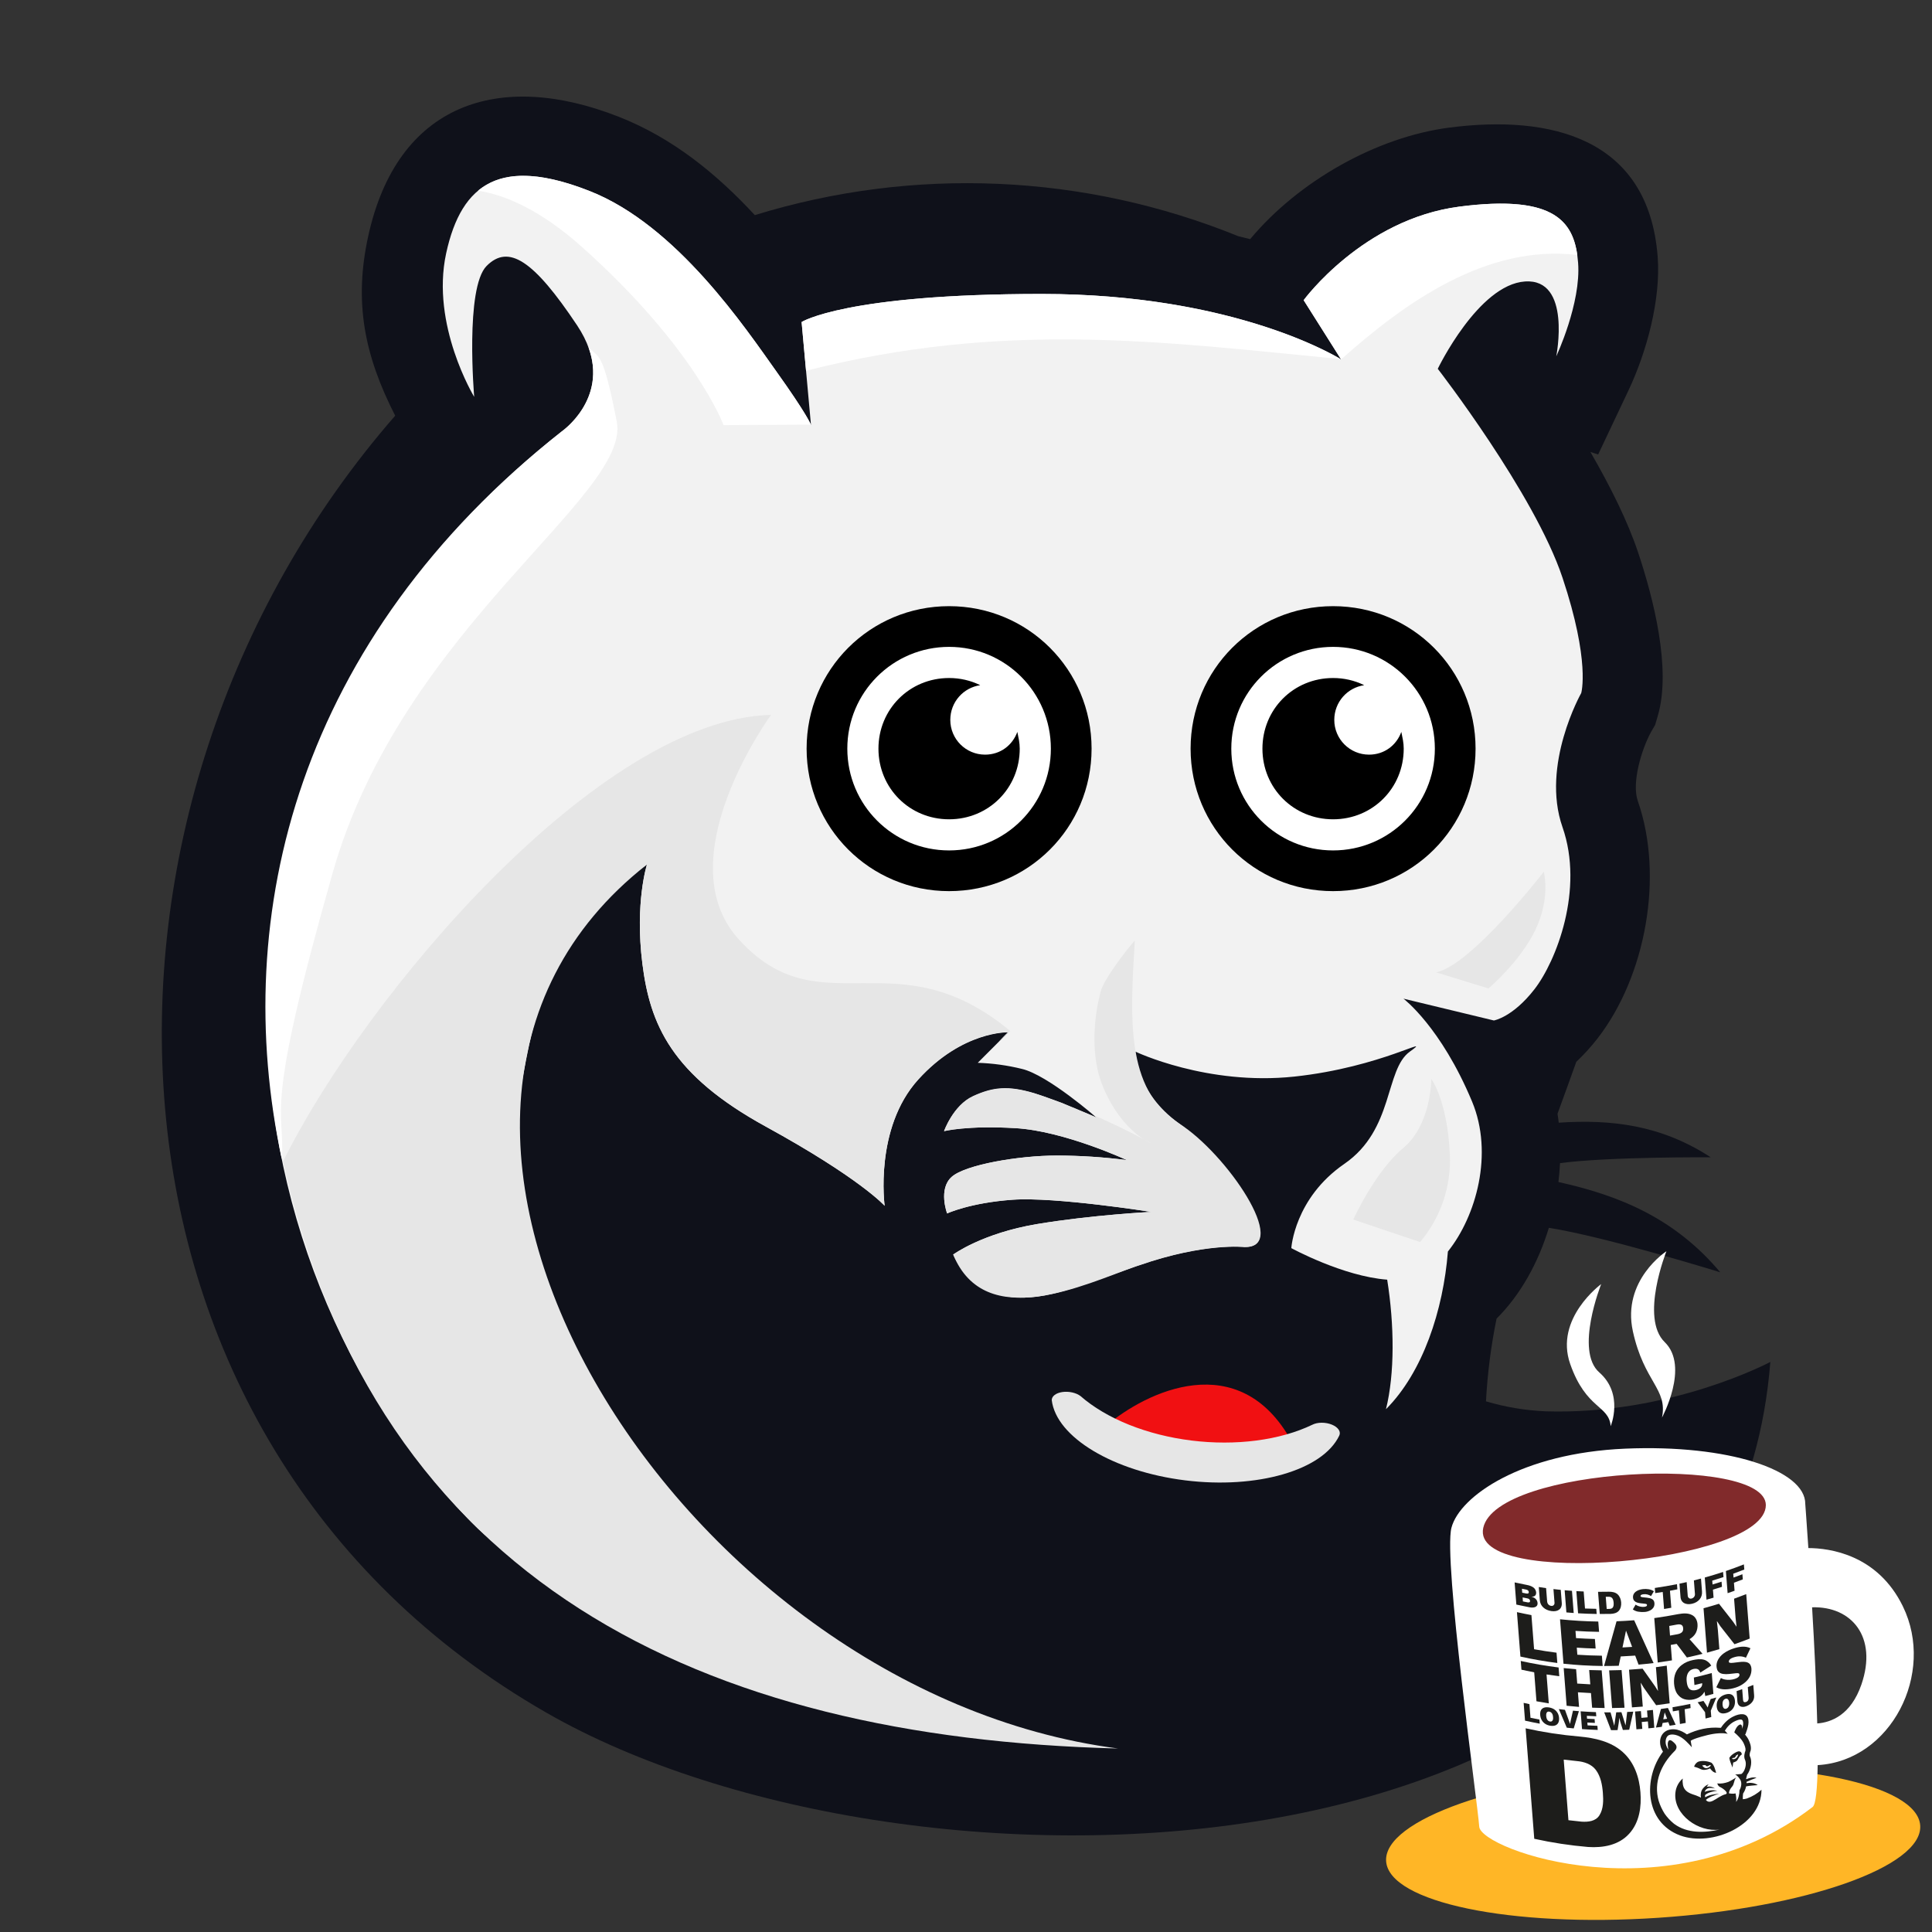 <svg width="800" height="800" viewBox="0 0 800 800" fill="none" xmlns="http://www.w3.org/2000/svg">
<rect x="0" y="0" width="800" height="800" fill="#333333" stroke="none"/>
<g clip-path="url(#clip0)">
<path fill-rule="evenodd" clip-rule="evenodd" d="M163.669 172.185C150.677 146.804 146.575 124.838 152.446 97.917C164.378 42.968 206.408 28.774 256.197 48.345C278.403 57.054 296.615 71.862 312.553 89.076C378.306 68.814 449.042 71.903 512.778 97.821L517.662 99.024C537.666 75.038 570.001 56.717 600.17 52.832C641.995 47.431 682.617 57.006 686.407 106.313C687.766 124.032 681.848 145.757 674.281 161.732L661.759 188.196L658.547 187.137C666.895 201.572 674.065 216.007 678.347 228.878C684.494 247.307 692.193 276.838 686.467 296.374L685.36 300.163L683.616 303.182C679.827 310.111 675.52 324.053 678.191 331.703C689.017 362.654 681.583 404.167 661.458 430.053C658.79 433.477 655.866 436.694 652.713 439.677C650.488 445.98 647.805 453.234 644.93 461.185C645.135 462.388 645.291 463.591 645.435 464.878C667.172 463.434 687.802 465.804 708.384 479.216C708.384 479.216 666.51 478.916 645.977 481.622C645.848 484.229 645.628 486.839 645.315 489.453C670.696 495.059 693.516 504.466 712.317 526.828C712.317 526.828 664.453 511.984 641.345 508.423C636.967 522.858 629.653 536.09 619.693 546.026C617.385 557.317 615.921 568.765 615.314 580.273C623.336 582.646 631.617 584.032 639.974 584.399C691.699 586.011 733.056 563.95 733.056 563.95C715.553 787.054 376.548 795.51 226.184 709.153C29.797 596.404 22.555 333.953 163.633 172.137" fill="#0F111A"/>
<path fill-rule="evenodd" clip-rule="evenodd" d="M515.196 516.326C515.196 516.326 498.8 514.438 471.675 523.893C444.549 533.348 430.655 539.663 415.523 536.511C400.39 533.36 394.7 519.478 394.7 519.478C394.7 519.478 406.729 510.637 429.404 506.859C452.079 503.082 476.715 501.819 476.715 501.819C476.715 501.819 437.019 495.516 419.312 496.779C401.605 498.042 392.174 502.457 392.174 502.457C392.174 502.457 388.397 492.364 394.075 487.312C399.753 482.26 421.826 478.483 437.596 478.483C447.302 478.499 456.997 479.13 466.622 480.371C466.622 480.371 440.748 468.342 420.563 467.139C400.378 465.936 390.911 468.414 390.911 468.414C390.911 468.414 394.7 457.696 402.94 453.979C411.18 450.262 417.459 449.553 428.201 452.704C438.943 455.856 454.064 462.797 454.064 462.797C454.064 462.797 433.879 445.126 423.149 442.612C417.16 441.133 411.031 440.286 404.865 440.086L417.471 427.467C417.471 427.467 398.562 426.842 380.253 447.027C361.945 467.211 366.312 499.281 366.312 499.281C366.312 499.281 356.207 487.938 317.1 466.49C277.994 445.042 269.152 424.231 265.989 398.982C262.825 373.733 267.889 357.975 267.889 357.975C267.889 357.975 229.829 380.83 219.111 432.555C191.228 566.981 230.034 612.992 281.566 679.574C300.813 704.51 220.783 656.357 195.137 630.254C89.618 522.714 62.516 312.685 232.62 178.681C232.62 178.681 257.039 161.84 238.959 134.714C220.879 107.589 210.546 101.045 201.513 110.103C192.479 119.161 196.352 164.33 196.352 164.33C196.352 164.33 178.308 134.642 184.732 104.942C191.155 75.242 207.972 64.909 244.132 79.104C280.291 93.298 308.692 135.917 321.599 153.997C334.507 172.077 335.806 175.962 335.806 175.962L331.932 133.343C331.932 133.343 349.976 121.723 431.353 121.723C512.73 121.723 555.313 148.836 555.313 148.836L539.82 124.297C539.82 124.297 564.359 90.712 604.392 85.551C644.425 80.391 652.172 92.023 653.459 108.804C654.746 125.584 644.413 147.537 644.413 147.537C644.413 147.537 650.861 115.263 631.494 116.55C612.127 117.837 595.346 152.71 595.346 152.71C595.346 152.71 635.379 204.363 646.999 239.211C658.619 274.06 654.746 286.991 654.746 286.991C654.746 286.991 637.965 316.691 646.999 342.505C656.033 368.32 644.401 398.032 635.367 409.652C626.333 421.272 618.586 422.559 618.586 422.559L581.14 413.525C581.14 413.525 596.633 425.158 609.553 456.133C618.526 477.665 611.285 503.563 599.544 518.227C597.632 542.454 589.199 568.22 573.898 583.521C577.579 568.809 577.375 548.468 574.403 529.883C556.083 528.512 534.707 516.82 534.707 516.82C534.707 516.82 535.994 496.165 556.66 481.935C577.327 467.705 573.357 442.937 583.786 435.454C594.215 427.972 572.154 441.914 535.994 445.788C499.835 449.661 470.147 435.454 470.147 435.454C470.147 435.454 470.147 452.235 488.191 465.154C506.234 478.074 534.719 516.82 515.196 516.326Z" fill="#F2F2F2"/>
<path fill-rule="evenodd" clip-rule="evenodd" d="M116.67 479.866C94.898 378.497 123.563 264.545 232.631 178.597C232.631 178.597 251.661 165.449 243.662 143.712C247.776 148.524 249.424 143.929 255.39 174.603C261.357 205.277 166.627 259.865 137.757 361.391C108.888 462.917 118.03 457.817 116.719 479.866" fill="white"/>
<path fill-rule="evenodd" clip-rule="evenodd" d="M555.241 148.704V148.62L555.373 148.704H555.241ZM333.773 153.516L331.932 133.343C331.932 133.343 349.976 121.723 431.353 121.723C509.338 121.723 551.716 146.623 555.096 148.692C480.311 141.378 415.474 132.79 333.833 153.504L333.773 153.516Z" fill="white"/>
<path fill-rule="evenodd" clip-rule="evenodd" d="M555.325 148.824L539.819 124.297C539.819 124.297 564.359 90.711 604.392 85.551C641.802 80.739 651.017 90.567 653.11 105.579C615.627 101.129 581.921 125.115 555.325 148.824Z" fill="white"/>
<path fill-rule="evenodd" clip-rule="evenodd" d="M197.976 78.947C207.683 70.888 222.407 70.527 244.131 79.091C280.291 93.298 308.692 135.905 321.599 153.985C333.303 170.38 335.456 175.096 335.769 175.83L299.598 176.022C299.598 176.022 288.122 144.482 241.208 102.464C224.079 87.115 209.548 80.812 198 78.947" fill="white"/>
<path fill-rule="evenodd" clip-rule="evenodd" d="M560.365 504.983L588.032 514.305C596.57 504.2 600.97 491.24 600.35 478.026C599.352 455.724 592.687 446.75 592.687 446.75C592.687 446.75 592.687 465.72 581.043 475.379C569.399 485.039 560.365 504.983 560.365 504.983ZM413.514 431.28L417.411 427.383C417.411 427.383 398.489 426.757 380.193 446.942C361.897 467.127 366.311 499.293 366.311 499.293C366.311 499.293 356.231 487.938 317.112 466.49C277.993 445.042 269.164 424.231 266 398.994C262.837 373.757 267.901 357.975 267.901 357.975C132.465 463.976 280.495 700.444 462.977 724.021C290.528 719.643 156.054 655.215 117.224 480.888C151.399 411.925 248.185 297.757 319.277 296.013C319.277 296.013 275.708 355.497 305.817 388.866C339.643 426.348 370.666 387.374 418.313 426.89L413.514 431.28ZM470.375 524.362C449.3 531.784 407.956 551.884 394.7 519.49C394.7 519.49 406.729 510.661 429.404 506.871C452.079 503.082 476.715 501.831 476.715 501.831C476.715 501.831 437.018 495.528 419.312 496.791C401.605 498.054 392.186 502.457 392.186 502.457C392.186 502.457 388.397 492.376 394.074 487.324C399.752 482.272 421.826 478.495 437.596 478.495C447.301 478.511 456.996 479.142 466.622 480.383C466.622 480.383 440.748 468.354 420.563 467.151C400.378 465.948 390.911 468.354 390.911 468.354C390.911 468.354 394.7 457.636 402.94 453.847C411.18 450.058 417.459 449.432 428.201 452.644C431.99 453.847 435.96 455.459 439.809 456.722C443.719 458.671 449.661 460.716 454.052 462.737L452.933 461.786C465.287 467.127 476.582 473.334 476.582 473.334C476.582 473.334 464.986 469.04 457.047 450.792C449.264 432.916 455.579 411.252 455.844 410.374C457.047 405.562 466.466 393.256 469.894 389.455C468.15 420.105 465.576 451.056 488.238 465.239C507.678 477.388 534.719 516.88 515.256 516.386C515.256 516.386 498.86 514.498 471.735 523.953L470.375 524.362ZM594.684 402.627L616.337 409.291C616.337 409.291 629.677 398.056 635.92 384.728C642.163 371.399 639.24 360.994 639.24 360.994C639.24 360.994 609.3 399.704 594.684 402.615V402.627Z" fill="#E6E6E6"/>
<path d="M457.924 590.467C474.519 576.24 513.122 557.583 534.775 596.779C521.932 605.704 488.58 616.938 457.924 590.467Z" fill="#F11012"/>
<path d="M447.408 578.073C452.734 582.729 459.592 586.783 467.518 589.961C475.444 593.138 484.253 595.365 493.352 596.492C502.45 597.619 511.625 597.619 520.258 596.492C528.891 595.365 536.78 593.138 543.393 589.96C544.434 589.424 545.796 589.129 547.265 589.12C548.734 589.111 550.225 589.389 551.503 589.911C552.781 590.432 553.772 591.167 554.321 592C554.869 592.832 554.943 593.714 554.531 594.506C547.664 608.848 520.444 616.66 490.773 612.985C461.102 609.311 437.397 595.192 435.506 579.766C435.501 578.967 435.923 578.216 436.713 577.615C437.504 577.014 438.625 576.592 439.925 576.407C441.225 576.222 442.641 576.283 443.979 576.581C445.318 576.879 446.515 577.4 447.408 578.073Z" fill="#E6E6E6"/>
<circle cx="393" cy="310" r="46" fill="white"/>
<path fill-rule="evenodd" clip-rule="evenodd" d="M393 251C360.279 251 334 277.279 334 310C334 342.721 360.279 369 393 369C425.721 369 452 342.721 452 310C452 277.279 425.721 251 393 251ZM393 352.144C369.7 352.144 350.856 333.305 350.856 310C350.856 286.7 369.695 267.856 393 267.856C416.3 267.856 435.144 286.695 435.144 310C435.144 333.3 416.305 352.144 393 352.144Z" fill="black"/>
<path fill-rule="evenodd" clip-rule="evenodd" d="M407.874 312.48C399.941 312.48 393.497 306.037 393.497 298.103C393.497 290.668 398.949 284.717 405.891 283.726C401.923 281.744 397.461 280.753 392.999 280.753C376.636 280.753 363.748 293.646 363.748 310.004C363.748 326.367 376.64 339.255 392.999 339.255C409.362 339.255 422.25 326.363 422.25 310.004C422.25 307.524 421.752 305.542 421.259 303.062C419.277 308.515 414.317 312.484 407.873 312.484L407.874 312.48Z" fill="black"/>
<circle cx="552" cy="310" r="46" fill="white"/>
<path fill-rule="evenodd" clip-rule="evenodd" d="M552 251C519.279 251 493 277.279 493 310C493 342.721 519.279 369 552 369C584.721 369 611 342.721 611 310C611 277.279 584.721 251 552 251ZM552 352.144C528.7 352.144 509.856 333.305 509.856 310C509.856 286.7 528.695 267.856 552 267.856C575.3 267.856 594.144 286.695 594.144 310C594.144 333.3 575.305 352.144 552 352.144Z" fill="black"/>
<path fill-rule="evenodd" clip-rule="evenodd" d="M566.874 312.48C558.941 312.48 552.497 306.037 552.497 298.103C552.497 290.668 557.949 284.717 564.891 283.726C560.923 281.744 556.461 280.753 551.999 280.753C535.636 280.753 522.748 293.646 522.748 310.004C522.748 326.367 535.64 339.255 551.999 339.255C568.362 339.255 581.25 326.363 581.25 310.004C581.25 307.524 580.752 305.542 580.259 303.062C578.277 308.515 573.317 312.484 566.873 312.484L566.874 312.48Z" fill="black"/>
<g clip-path="url(#clip1)">
<path d="M686.603 794.117C747.673 790.032 796.257 772.919 795.118 755.895C793.979 738.871 743.549 728.382 682.479 732.467C621.409 736.552 572.825 753.665 573.963 770.689C575.102 787.713 625.532 798.202 686.603 794.117Z" fill="#FFB626"/>
<path d="M787.948 665.168C777.466 643.654 757.565 641.054 748.804 641.021C748.069 630.022 747.524 622.755 747.524 622.755C747.661 608.788 715.752 598.026 672.95 599.857C630.147 601.688 604.473 619.477 601.016 632.595C597.559 645.712 611.877 746.764 612.521 756.393C613.165 766.022 691.126 793.853 750.57 748.23C751.913 747.157 752.526 740.589 752.654 730.899C783.056 729.121 801.482 692.925 787.948 665.168ZM770.777 697.505C766.406 710.192 758.234 713.216 752.483 713.64C752.125 698.743 751.301 681.282 750.347 665.55C766.719 665.054 777.54 677.817 770.777 697.505Z" fill="white"/>
<path d="M614.181 632.658C619.743 607.348 731.167 602.323 731.198 623.218C731.183 647.389 608.633 658.005 614.181 632.658Z" fill="#812A2B"/>
<path d="M688.199 586.983C690.623 575.026 680.778 572.44 676.137 551.264C671.497 530.087 690.03 518.114 690.03 518.114C690.03 518.114 678.989 545.706 689.334 555.758C699.678 565.809 688.199 586.983 688.199 586.983Z" fill="white"/>
<path d="M666.95 590.547C666.224 581.749 656.831 583.714 650.19 564.814C643.549 545.914 663.015 531.716 663.015 531.716C663.015 531.716 651.974 559.309 662.237 568.294C672.501 577.28 666.95 590.547 666.95 590.547Z" fill="white"/>
<g clip-path="url(#clip2)">
<path fill-rule="evenodd" clip-rule="evenodd" d="M722.406 684.105C722.32 684.253 722.243 684.405 722.178 684.562C722.242 684.557 722.229 684.662 722.315 684.618C722.335 684.442 722.415 684.299 722.408 684.109L722.406 684.105ZM722.433 684.445C722.382 684.505 722.39 684.597 722.342 684.655C722.347 684.731 722.427 684.715 722.44 684.793C722.482 684.704 722.427 684.557 722.433 684.445Z" fill="#1D1D1B"/>
<path fill-rule="evenodd" clip-rule="evenodd" d="M722.407 684.11C722.32 684.257 722.244 684.41 722.179 684.567C722.243 684.562 722.229 684.666 722.316 684.623C722.335 684.443 722.415 684.3 722.407 684.11Z" fill="#1D1D1B"/>
<path fill-rule="evenodd" clip-rule="evenodd" d="M722.406 684.105C722.32 684.253 722.243 684.405 722.178 684.562C722.242 684.557 722.229 684.662 722.315 684.618C722.335 684.442 722.415 684.299 722.408 684.109L722.406 684.105ZM722.433 684.445C722.382 684.505 722.39 684.597 722.342 684.655C722.347 684.731 722.427 684.715 722.44 684.793C722.482 684.704 722.427 684.557 722.433 684.445Z" fill="#1D1D1B"/>
<path fill-rule="evenodd" clip-rule="evenodd" d="M722.407 684.11C722.32 684.257 722.244 684.41 722.179 684.567C722.243 684.562 722.229 684.666 722.316 684.623C722.335 684.443 722.415 684.3 722.407 684.11Z" fill="#1D1D1B"/>
<path d="M627.89 664.422L627.173 655.244C628.883 655.62 630.598 655.975 632.317 656.308C633.297 656.491 634.295 656.811 635.065 657.43C635.638 657.863 636.052 658.729 636.084 659.406C636.11 659.932 635.99 660.375 635.676 660.696C635.361 661.018 634.857 661.164 634.158 661.13L634.16 661.144C634.961 661.379 635.573 661.722 635.982 662.175C636.378 662.605 636.617 663.145 636.666 663.717C636.846 665.621 634.864 665.857 633.34 665.544C631.518 665.196 629.701 664.822 627.89 664.421L627.89 664.422ZM630.323 659.503C630.992 659.639 631.326 659.706 631.996 659.836C632.731 659.978 633.076 659.772 633.033 659.225C632.991 658.679 632.602 658.341 631.868 658.195C631.203 658.065 630.869 657.998 630.2 657.864L630.323 659.503ZM630.606 663.118C631.362 663.273 631.741 663.348 632.499 663.494C633.256 663.641 633.609 663.429 633.565 662.876C633.522 662.322 633.128 661.984 632.374 661.839C631.621 661.694 631.237 661.617 630.481 661.463L630.606 663.118Z" fill="#1D1D1B"/>
<path d="M646.275 658.33L646.69 663.656C646.927 666.26 645.028 667.487 642.453 667.123C639.825 666.754 637.739 665.136 637.592 662.478L637.176 657.154C638.183 657.313 639.192 657.464 640.203 657.606L640.631 663.085C640.706 664.044 641.286 664.787 642.284 664.958C643.258 665.125 643.822 664.335 643.678 663.479L643.25 657.997C644.258 658.119 645.266 658.23 646.275 658.33Z" fill="#1D1D1B"/>
<path d="M650.919 658.729L651.636 667.908C650.625 667.834 649.616 667.752 648.607 667.662L647.89 658.484C648.9 658.576 649.91 658.658 650.919 658.729Z" fill="#1D1D1B"/>
<path d="M656.315 666.053C657.872 666.113 659.429 666.155 660.986 666.179L661.152 668.308C658.581 668.268 656.013 668.175 653.449 668.028L652.732 658.849C653.743 658.91 654.754 658.961 655.765 659.003L656.315 666.053Z" fill="#1D1D1B"/>
<path d="M666.219 659.099C667.473 659.078 668.888 659.314 669.82 660.175C670.751 661.037 671.195 662.323 671.288 663.511C671.378 664.675 671.154 666.007 670.35 666.962C669.545 667.917 668.153 668.241 666.936 668.277C665.436 668.307 663.934 668.321 662.431 668.318L661.714 659.14C663.216 659.142 664.718 659.128 666.219 659.099ZM666.403 666.212C667.126 666.197 667.617 665.975 667.88 665.548C668.143 665.121 668.238 664.487 668.172 663.643C668.106 662.799 667.911 662.173 667.585 661.765C667.259 661.357 666.733 661.163 666.01 661.178C665.569 661.187 665.35 661.191 664.909 661.198L665.302 666.232C665.743 666.226 665.962 666.222 666.403 666.212Z" fill="#1D1D1B"/>
<path d="M680.37 658.012C681.861 657.852 683.572 658.033 684.833 658.902C684.445 659.569 684.055 660.235 683.664 660.9C683.212 660.613 682.715 660.394 682.191 660.25C681.648 660.11 681.08 660.073 680.52 660.143C680.058 660.194 679.734 660.289 679.553 660.43C679.371 660.571 679.285 660.734 679.299 660.919C679.311 661.067 679.415 661.179 679.609 661.251C679.877 661.341 680.157 661.396 680.442 661.416C681.043 661.479 681.343 661.509 681.944 661.567C682.724 661.683 683.551 661.781 684.215 662.231C684.728 662.579 685.013 663.11 685.069 663.823C685.123 664.519 684.984 665.124 684.652 665.637C684.302 666.166 683.806 666.594 683.22 666.875C682.553 667.208 681.824 667.413 681.076 667.477C680.149 667.558 679.215 667.517 678.301 667.355C677.571 667.232 676.705 666.88 676.12 666.424C676.506 665.762 676.892 665.1 677.277 664.437C677.588 664.669 677.934 664.857 678.304 664.995C678.71 665.15 679.134 665.261 679.567 665.325C679.986 665.391 680.413 665.403 680.837 665.359C681.26 665.312 681.564 665.221 681.747 665.087C681.831 665.033 681.899 664.959 681.943 664.873C681.987 664.786 682.007 664.69 681.999 664.595C681.996 664.522 681.974 664.451 681.935 664.388C681.897 664.325 681.842 664.272 681.777 664.234C681.641 664.152 681.394 664.094 681.033 664.063C680.373 663.996 680.043 663.962 679.381 663.886C678.864 663.834 678.356 663.728 677.865 663.571C677.42 663.433 677.023 663.185 676.712 662.852C676.413 662.528 676.242 662.082 676.198 661.515C676.143 660.945 676.281 660.372 676.591 659.878C676.902 659.389 677.377 658.984 678.017 658.656C678.703 658.296 679.622 658.093 680.37 658.012Z" fill="#1D1D1B"/>
<path d="M694.397 655.973L694.564 658.102C693.542 658.307 692.519 658.502 691.494 658.687L692.044 665.738C691.049 665.918 690.052 666.088 689.053 666.25L688.503 659.201C687.466 659.367 686.427 659.525 685.386 659.674L685.22 657.545C688.294 657.097 691.353 656.573 694.397 655.973Z" fill="#1D1D1B"/>
<path d="M704.344 653.65L704.76 658.976C704.981 661.593 703.247 663.48 700.637 664.085C698.13 664.663 695.969 663.738 695.849 661.088L695.433 655.762C696.429 655.556 697.423 655.34 698.415 655.115L698.843 660.594C698.84 661.47 699.51 662.183 700.468 661.916C701.402 661.654 701.969 660.824 701.828 659.886L701.401 654.407C702.384 654.164 703.365 653.912 704.344 653.65Z" fill="#1D1D1B"/>
<path d="M713.659 653.041C712.113 653.549 710.561 654.038 709.002 654.508L709.127 656.104C710.376 655.73 711.621 655.342 712.861 654.94L713.028 657.069C711.788 657.472 710.543 657.86 709.293 658.233L709.553 661.556C708.581 661.847 707.606 662.127 706.628 662.397L705.912 653.223C708.457 652.507 710.984 651.737 713.493 650.914L713.659 653.043L713.659 653.041Z" fill="#1D1D1B"/>
<path d="M722.274 649.909C720.756 650.506 719.23 651.084 717.697 651.643L717.822 653.24C719.051 652.795 720.275 652.335 721.493 651.862L721.659 653.99C720.442 654.466 719.219 654.926 717.989 655.369L718.249 658.692C717.292 659.036 716.333 659.373 715.37 659.703L714.653 650.524C717.162 649.662 719.647 648.747 722.108 647.781L722.274 649.909Z" fill="#1D1D1B"/>
<path d="M635.233 682.912C638.316 683.47 641.413 683.948 644.522 684.345L644.855 688.61C639.713 687.952 634.618 687.067 629.571 685.953L628.134 667.555C630.127 667.996 632.126 668.405 634.131 668.78L635.234 682.912L635.233 682.912Z" fill="#1D1D1B"/>
<path d="M647.406 688.907L645.97 670.509C651.236 671.063 656.517 671.376 661.812 671.446L662.146 675.715C658.881 675.672 655.624 675.541 652.374 675.321L652.607 678.304C655.207 678.48 657.809 678.6 660.414 678.665L660.723 682.624C658.116 682.558 655.514 682.438 652.916 682.262L653.145 685.189C656.529 685.416 659.916 685.549 663.307 685.586L663.64 689.851C658.211 689.792 652.801 689.479 647.411 688.911L647.406 688.907Z" fill="#1D1D1B"/>
<path d="M684.714 688.638C682.64 688.886 680.566 689.101 678.49 689.282L677.093 685.549C675.1 685.697 673.107 685.815 671.114 685.901C670.839 687.187 670.561 688.474 670.281 689.761C668.254 689.823 666.227 689.852 664.201 689.85C665.939 683.685 667.665 677.517 669.379 671.345C671.811 671.249 674.24 671.105 676.666 670.915C679.336 676.827 682.018 682.735 684.714 688.638ZM671.84 682.177C673.17 682.115 674.498 682.037 675.826 681.943C674.982 679.7 674.139 677.458 673.297 675.215C672.813 677.536 672.327 679.857 671.84 682.177Z" fill="#1D1D1B"/>
<path d="M694.934 668.371C696.821 668.054 698.867 667.825 700.614 668.745C702.057 669.456 702.778 671 702.9 672.467C703.002 673.683 702.795 674.991 702.224 676.111C701.666 677.215 700.679 678.104 699.604 678.749C701.39 680.779 703.185 682.801 704.988 684.817C702.836 685.359 700.675 685.863 698.505 686.33C697.086 684.452 695.672 682.574 694.263 680.695C693.452 680.847 692.64 680.993 691.827 681.132L692.325 687.517C690.365 687.848 688.401 688.148 686.433 688.417L684.996 670.02C688.324 669.563 691.637 669.013 694.934 668.371ZM694.601 676.699C695.44 676.539 696.056 676.258 696.453 675.866C696.849 675.474 697.017 674.924 696.962 674.22C696.907 673.516 696.657 673.047 696.214 672.816C695.771 672.584 695.129 672.555 694.29 672.715C693.264 672.912 692.237 673.098 691.208 673.274L691.52 677.26C692.548 677.084 693.575 676.898 694.601 676.701L694.601 676.699Z" fill="#1D1D1B"/>
<path d="M723.07 660.096L724.507 678.494C722.424 679.313 720.326 680.094 718.211 680.838C716.26 678.368 714.317 675.894 712.382 673.415L710.987 671.306L710.931 671.323C711.063 672.52 711.196 673.716 711.328 674.912L711.95 682.875C710.251 683.385 708.545 683.872 706.832 684.336L705.395 665.939C707.542 665.358 709.676 664.739 711.798 664.082C713.732 666.561 715.675 669.036 717.626 671.505L719.034 673.556L719.063 673.545C718.931 672.351 718.799 671.157 718.667 669.963L718.044 661.988C719.73 661.379 721.405 660.749 723.07 660.096Z" fill="#1D1D1B"/>
<path d="M645.38 690.473L645.662 694.089C643.899 693.87 642.141 693.625 640.387 693.354L641.323 705.34C639.616 705.069 637.914 704.775 636.217 704.46L635.281 692.476C633.512 692.137 631.749 691.773 629.995 691.386L629.712 687.769C634.888 688.911 640.111 689.812 645.38 690.473Z" fill="#1D1D1B"/>
<path d="M652.635 691.194L653.098 697.124C654.899 697.256 656.701 697.364 658.504 697.448L658.041 691.518C659.768 691.587 661.496 691.634 663.224 691.658L664.442 707.258C662.714 707.234 660.986 707.188 659.26 707.119L658.787 701.065C656.983 700.982 655.181 700.874 653.381 700.741L653.853 706.793C652.136 706.656 650.421 706.497 648.709 706.316L647.491 690.718C649.204 690.899 650.919 691.058 652.635 691.194Z" fill="#1D1D1B"/>
<path d="M671.461 691.539L672.679 707.14C670.961 707.204 669.242 707.245 667.525 707.263L666.307 691.662C668.026 691.643 669.744 691.602 671.461 691.539Z" fill="#1D1D1B"/>
<path d="M690.16 689.709L691.379 705.31C689.513 705.597 687.644 705.857 685.771 706.089C684.054 703.679 682.345 701.263 680.645 698.84C680.237 698.171 679.829 697.501 679.423 696.831L679.373 696.835C679.486 697.857 679.599 698.878 679.713 699.9L680.241 706.66C678.748 706.785 677.254 706.894 675.759 706.986L674.541 691.388C676.416 691.272 678.289 691.13 680.159 690.96C681.86 693.377 683.568 695.791 685.285 698.202C685.699 698.858 686.113 699.514 686.527 700.17L686.549 700.168C686.437 699.148 686.323 698.128 686.21 697.108L685.682 690.347C687.177 690.151 688.67 689.938 690.16 689.709Z" fill="#1D1D1B"/>
<path d="M701.288 703.68C700.023 703.971 698.612 703.962 697.365 703.572C696.181 703.206 695.195 702.354 694.509 701.385C693.663 700.15 693.306 698.597 693.194 697.159C693.077 695.659 693.246 694.04 693.861 692.62C694.404 691.321 695.37 690.165 696.529 689.312C697.793 688.356 699.385 687.734 700.922 687.408C702.45 687.083 704.1 686.824 705.65 687.272C706.913 687.675 707.969 688.576 708.588 689.696C707.09 690.674 705.582 691.639 704.064 692.588C703.839 691.857 703.484 691.385 703 691.171C702.515 690.958 701.925 690.935 701.237 691.089C698.792 691.634 698.188 694.054 698.41 696.124C698.532 697.253 698.692 698.473 699.542 699.346C700.265 700.009 701.346 700.047 702.27 699.826C703.046 699.638 703.698 699.316 704.188 698.844C704.677 698.371 704.895 697.787 704.841 697.094L704.832 696.976C703.767 697.24 702.7 697.493 701.63 697.735L701.388 694.639C703.875 694.068 706.347 693.446 708.805 692.775L709.479 701.403C708.363 701.708 707.244 702.004 706.124 702.292C705.986 701.565 705.918 701.202 705.781 700.475C704.94 702.215 703.175 703.247 701.288 703.68Z" fill="#1D1D1B"/>
<path d="M717.594 682.67C719.8 681.913 722.577 681.345 724.82 682.504C724.199 683.811 723.576 685.116 722.952 686.42C722.203 686.089 721.393 685.898 720.566 685.859C719.624 685.794 718.713 686.024 717.854 686.293C717.114 686.526 716.575 686.832 716.277 687.141C715.979 687.449 715.842 687.761 715.867 688.075C715.887 688.329 716.055 688.483 716.373 688.539C716.69 688.596 717.144 688.59 717.73 688.52C718.545 688.429 719.359 688.33 720.171 688.224C721.362 688.108 722.738 687.952 723.847 688.499C724.785 688.961 725.163 689.984 725.233 690.915C725.313 692.048 725.087 693.185 724.574 694.217C724.046 695.265 723.21 696.176 722.274 696.912C721.238 697.718 720.06 698.343 718.796 698.756C717.344 699.234 715.832 699.529 714.268 699.532C713.034 699.535 711.747 699.27 710.68 698.665C711.313 697.391 711.944 696.118 712.573 694.846C713.091 695.142 713.662 695.348 714.258 695.454C714.937 695.582 715.632 695.624 716.324 695.58C717.03 695.541 717.727 695.406 718.394 695.179C719.082 694.943 719.575 694.674 719.871 694.375C720.167 694.077 720.306 693.76 720.28 693.425C720.259 693.158 720.138 692.978 719.916 692.886C719.694 692.795 719.293 692.787 718.706 692.86C717.808 692.965 716.91 693.065 716.012 693.159C715.188 693.26 714.354 693.256 713.532 693.147C712.763 693.046 712.133 692.757 711.64 692.3C711.029 691.736 710.878 690.9 710.79 690.168C710.67 689.193 710.938 688.124 711.429 687.212C712 686.196 712.795 685.309 713.759 684.611C714.933 683.76 716.248 683.131 717.594 682.67Z" fill="#1D1D1B"/>
<path d="M633.744 711.299C634.974 711.555 636.207 711.798 637.442 712.028L637.576 713.735C635.534 713.353 633.503 712.936 631.482 712.487L630.907 705.122C631.704 705.301 632.502 705.475 633.302 705.642L633.743 711.299L633.744 711.299Z" fill="#1D1D1B"/>
<path d="M641.377 707.007C642.077 707.105 642.914 707.388 643.503 707.771C644.1 708.152 644.594 708.662 644.945 709.259C645.314 709.857 645.532 710.684 645.574 711.363C645.623 712.148 645.533 712.819 645.264 713.343C645.015 713.849 644.571 714.247 644.025 714.455C643.468 714.673 642.772 714.706 641.97 714.594C641.266 714.496 640.426 714.206 639.84 713.801C639.238 713.405 638.742 712.879 638.392 712.266C638.023 711.66 637.804 710.827 637.761 710.14C637.712 709.354 637.803 708.692 638.073 708.182C638.328 707.687 638.774 707.305 639.319 707.117C639.878 706.914 640.574 706.892 641.377 707.007ZM641.513 708.747C640.348 708.532 640.172 709.752 640.242 710.57C640.324 711.55 640.702 712.66 641.834 712.854C642.944 713.044 643.227 711.839 643.094 711.017C643.076 710.045 642.607 708.947 641.513 708.747Z" fill="#1D1D1B"/>
<path d="M653.79 708.568C653.078 710.945 652.364 713.321 651.649 715.696C650.689 715.605 649.729 715.505 648.771 715.397C647.672 712.831 646.578 710.265 645.486 707.698C646.328 707.809 647.172 707.911 648.016 708.007C648.547 709.463 649.077 710.919 649.607 712.375C649.814 712.971 649.918 713.265 650.125 713.857L650.396 712.479C650.709 711.103 651.023 709.727 651.337 708.351C652.155 708.428 652.973 708.498 653.791 708.561L653.79 708.568Z" fill="#1D1D1B"/>
<path d="M655.08 715.988L654.505 708.623C656.619 708.771 658.734 708.885 660.851 708.963L660.984 710.671C659.68 710.628 658.376 710.568 657.07 710.49L657.164 711.684C658.205 711.745 659.247 711.796 660.289 711.836L660.413 713.42C659.37 713.381 658.328 713.33 657.287 713.268L657.379 714.44C658.734 714.516 660.09 714.578 661.447 714.625L661.581 716.332C659.41 716.253 657.244 716.138 655.08 715.986L655.08 715.988Z" fill="#1D1D1B"/>
<path d="M667.094 716.422C666.151 713.963 665.208 711.503 664.264 709.044C665.14 709.052 666.016 709.056 666.89 709.056C667.401 710.907 667.917 712.757 668.437 714.606C668.706 712.749 668.975 710.891 669.244 709.031C670.103 709.016 670.53 709.007 671.391 708.979C671.967 710.805 672.544 712.632 673.122 714.458C673.34 712.602 673.558 710.745 673.775 708.888C674.617 708.85 675.459 708.805 676.301 708.753C675.744 711.249 675.186 713.745 674.625 716.241C673.75 716.279 672.876 716.314 672.003 716.344C671.666 715.302 671.33 714.26 670.994 713.218C670.808 712.486 670.714 712.119 670.529 711.385L670.494 711.388C670.423 712.128 670.386 712.497 670.316 713.238C670.144 714.291 669.972 715.345 669.799 716.399C668.9 716.413 668 716.421 667.1 716.424L667.094 716.422Z" fill="#1D1D1B"/>
<path d="M679.461 708.529L679.68 711.329C680.528 711.263 681.376 711.188 682.222 711.104L682.004 708.303C682.815 708.225 683.626 708.14 684.436 708.049L685.011 715.414C684.201 715.506 683.39 715.59 682.579 715.668L682.356 712.811C681.509 712.894 680.661 712.969 679.813 713.037L680.037 715.894C679.229 715.96 678.42 716.019 677.61 716.072L677.034 708.707C677.844 708.654 678.653 708.595 679.461 708.529Z" fill="#1D1D1B"/>
<path d="M693.85 714.179C693.027 714.318 692.202 714.45 691.375 714.575C691.153 713.99 691.042 713.697 690.819 713.111C690.029 713.231 689.237 713.343 688.445 713.45C688.314 714.086 688.247 714.404 688.115 715.038C687.311 715.144 686.506 715.244 685.7 715.338C686.387 712.774 687.072 710.209 687.756 707.645C688.722 707.518 689.686 707.381 690.65 707.234C691.714 709.549 692.781 711.864 693.85 714.179ZM688.731 711.921C689.365 711.834 689.681 711.789 690.314 711.696L689.309 709.065L688.731 711.921Z" fill="#1D1D1B"/>
<path d="M699.902 705.558L700.035 707.266C699.217 707.439 698.398 707.605 697.579 707.763L698.021 713.421C697.225 713.577 696.427 713.727 695.628 713.869L695.186 708.213C694.356 708.362 693.524 708.504 692.691 708.637L692.558 706.932C695.016 706.523 697.464 706.065 699.902 705.558Z" fill="#1D1D1B"/>
<path d="M710.694 702.89C709.932 704.72 709.168 706.549 708.4 708.376L708.603 710.988C707.815 711.198 707.024 711.401 706.23 711.599L706.026 708.988C705.001 707.62 703.979 706.252 702.959 704.882C703.763 704.697 704.565 704.505 705.365 704.306C705.793 704.95 706.004 705.273 706.436 705.914C706.703 706.37 706.837 706.598 707.104 707.052C707.286 706.482 707.378 706.197 707.556 705.625C707.824 704.929 708.088 704.233 708.349 703.536C709.132 703.328 709.912 703.112 710.69 702.89L710.694 702.89Z" fill="#1D1D1B"/>
<path d="M714.361 701.687C715.138 701.458 715.829 701.38 716.412 701.499C716.976 701.61 717.472 701.924 717.796 702.376C718.139 702.842 718.331 703.482 718.405 704.268C718.469 704.951 718.381 705.805 718.115 706.46C717.868 707.115 717.462 707.705 716.93 708.184C716.414 708.668 715.631 709.075 714.949 709.274C714.172 709.503 713.475 709.571 712.885 709.436C712.308 709.31 711.804 708.982 711.474 708.517C711.122 708.039 710.928 707.389 710.854 706.606C710.79 705.929 710.89 705.073 711.155 704.433C711.418 703.793 711.832 703.218 712.363 702.752C712.892 702.289 713.679 701.888 714.361 701.687ZM714.497 703.428C713.398 703.784 713.197 704.924 713.268 705.905C713.327 706.727 713.697 707.911 714.814 707.535C715.866 707.181 716.084 705.951 716.024 705.05C715.973 704.27 715.565 703.08 714.497 703.428Z" fill="#1D1D1B"/>
<path d="M726.006 697.696L726.34 701.97C726.565 704.115 725.125 705.71 723.151 706.492C721.221 707.254 719.579 706.597 719.419 704.531L719.086 700.257C719.862 699.992 720.635 699.72 721.405 699.44L721.749 703.836C721.818 704.728 722.244 705.021 723.015 704.75C723.786 704.479 724.157 703.734 724.069 702.978L723.725 698.581C724.489 698.292 725.25 697.997 726.01 697.696L726.006 697.696Z" fill="#1D1D1B"/>
<path d="M654.002 719.058C660.478 719.638 667.106 721.15 671.953 725.498C676.801 729.847 678.792 736.023 679.268 742.137C679.727 748.026 678.912 754.609 674.594 759.317C670.313 764.052 663.813 765.216 657.574 764.796C650.072 764.159 642.63 763.024 635.302 761.4L631.73 715.66C639.058 717.285 646.5 718.421 654.002 719.058ZM654.919 754.309C657.647 754.479 660.692 754.171 662.263 751.719C664.013 748.982 663.949 745.399 663.714 742.38C663.461 739.141 662.848 735.604 660.791 732.869C658.995 730.485 655.937 729.471 652.96 729.223C651.135 729.046 649.314 728.845 647.496 728.619L649.455 753.707C651.273 753.933 653.094 754.135 654.919 754.31L654.919 754.309Z" fill="#1D1D1B"/>
<path d="M723.326 744.724C722.786 744.891 722.225 744.991 721.659 745.02C721.635 744.235 721.674 743.448 721.776 742.668C722.392 741.762 722.818 740.753 723.029 739.696C724.612 739.405 726.234 739.298 727.837 739.172C726.525 738.21 724.786 738.11 723.197 738.354C723.204 738.175 723.206 737.998 723.201 737.823C724.543 737.19 725.943 736.667 727.336 736.139C725.891 735.739 724.42 736.222 723.082 736.734C723.067 736.653 723.05 736.577 723.03 736.502C723.181 735.912 723.322 735.371 723.438 734.904C723.632 734.633 723.81 734.352 723.971 734.062C725.033 732.086 725.635 729.267 724.578 727.188C724.362 726.746 724.577 725.727 724.791 725.178L724.892 724.94C724.914 724.829 724.924 724.774 724.946 724.664C725.194 723.233 724.685 721.707 724.061 720.424C723.674 719.595 723.1 718.876 722.53 718.156L722.749 718.149C722.983 717.468 723.215 716.787 723.447 716.106C723.854 714.87 724.173 713.46 723.967 712.164C723.526 708.979 720.192 709.592 717.939 710.667C715.748 711.657 713.858 713.475 712.614 715.431L712.276 715.448C707.435 715.052 702.848 716.105 698.516 718.178C697.228 717.251 695.979 716.617 694.406 716.213C690.954 715.522 687.933 717.062 687.44 720.538C687.274 722.365 687.644 723.739 688.605 725.324C680.333 736.267 680.913 754.54 695.718 760.024C708.945 764.87 729.392 755.829 729.397 741.08C727.667 742.698 725.588 743.915 723.326 744.724ZM720.281 741.291C720.274 742.929 719.896 744.763 718.893 746.141C719.07 744.938 718.896 743.778 718.651 742.602C717.782 742.814 716.773 742.753 715.905 742.568C715.956 741.503 716.529 740.587 717.209 739.823C718.171 738.743 717.926 737.262 718.796 736.19L718.949 736.015C717.857 736.65 716.812 737.339 715.627 737.87C714.163 738.366 712.662 738.693 711.112 738.459L711.105 738.459C711.162 738.844 711.338 739.203 711.61 739.49C711.832 739.77 712.139 739.978 712.489 740.086L712.529 740.099C713.114 740.371 716.082 742.366 714.582 742.93C713.525 743.189 712.59 743.717 711.664 744.253C710.858 744.759 710.055 745.296 709.194 745.711C708.962 745.817 708.722 745.905 708.476 745.977C708.286 746.026 708.09 746.055 707.894 746.063C706.851 746.107 706.385 745.295 706.384 745.282C707.067 744.674 707.862 744.271 708.695 743.878C709.751 743.459 710.815 743.061 711.897 742.71C710.58 742.869 709.226 743.016 707.952 743.389C706.754 743.766 706.13 744.199 706.123 744.205C706.116 744.211 705.812 743.602 706.175 743.179C706.928 742.509 708.13 742.12 709.11 741.875C709.765 741.71 710.43 741.58 711.099 741.485C710.055 741.321 708.936 741.224 707.887 741.419C707.528 741.485 707.22 741.556 706.96 741.623C706.583 741.711 706.215 741.831 705.861 741.982C705.874 741.932 706.083 741.209 706.611 740.844C707.156 740.465 707.582 740.315 708.333 740.34C708.379 740.342 708.426 740.343 708.474 740.346C708.67 740.362 708.87 740.384 709.066 740.399L709.192 740.413C709.395 740.453 709.657 740.48 709.9 740.511C710.055 740.535 710.152 740.553 710.152 740.553C710.15 740.551 710.146 740.549 710.143 740.547C709.471 740.184 708.718 739.824 707.936 739.76C707.511 739.764 707.087 739.81 706.671 739.896C706.934 739.556 707.065 739.385 707.329 739.043L707.47 738.858L707.46 738.859L707.465 738.853C706.401 739.177 705.69 739.927 705.014 740.738C704.267 741.799 704.092 743.163 704.329 744.394C704.152 744.271 703.964 744.164 703.767 744.073C702.806 743.613 701.788 743.276 700.769 742.945C698.758 742.226 697.345 741.246 696.887 739.165C696.744 738.258 696.639 737.357 696.807 736.443C695.17 737.823 694.094 739.841 693.808 741.888L693.804 741.907L693.805 741.917C693.768 742.15 693.738 742.375 693.718 742.605C693.032 751.421 703.352 758.864 712.104 757.574C705.845 758.994 698.687 759.213 693.354 755.306C693.266 755.243 693.179 755.178 693.093 755.113C691.646 753.931 690.375 752.567 689.315 751.058C688.257 749.401 687.425 747.621 686.84 745.761C684.613 738.069 687.772 730.669 693.435 725.06C693.435 725.06 694.278 724.335 694.214 723.335C694.211 723.3 694.208 723.265 694.206 723.229C694.206 723.224 694.205 723.218 694.204 723.213C694.201 723.174 694.193 723.138 694.185 723.095C694.185 723.092 694.185 723.089 694.184 723.086C694.097 722.719 693.915 722.379 693.653 722.097C693.146 721.558 691.638 719.877 690.924 720.88C690.305 721.748 690.669 723.419 690.843 724.5C690.039 723.424 689.55 722.038 689.729 720.708C689.847 719.902 690.101 719.284 690.52 718.867C690.523 718.864 690.526 718.86 690.53 718.857C690.557 718.829 690.588 718.803 690.617 718.774L690.665 718.733C690.696 718.708 690.727 718.683 690.76 718.66L690.824 718.616C690.845 718.603 690.865 718.59 690.887 718.577C690.909 718.564 690.938 718.547 690.964 718.532L691.017 718.503C691.048 718.488 691.078 718.474 691.109 718.46L691.149 718.442C691.958 718.118 692.895 718.196 693.726 718.376C696.115 718.915 697.878 720.665 699.474 722.324C700.358 723.233 700.533 723.515 700.562 723.562L700.563 723.57C700.401 722.655 700.239 721.739 700.077 720.823C700.094 720.809 700.113 720.795 700.132 720.783C700.144 720.774 700.159 720.764 700.177 720.752C700.289 720.68 700.405 720.613 700.524 720.551C700.541 720.542 700.558 720.533 700.575 720.525L700.688 720.468L700.814 720.408L701.029 720.309L701.192 720.239L701.279 720.202C701.399 720.153 701.528 720.1 701.67 720.046C701.74 720.018 701.814 719.99 701.89 719.962L702.008 719.919L702.255 719.83C702.341 719.8 702.43 719.769 702.522 719.738C702.659 719.691 702.804 719.643 702.957 719.594C703.365 719.462 703.822 719.322 704.346 719.174C704.476 719.136 704.61 719.099 704.748 719.06C705.367 718.887 706.064 718.704 706.847 718.508C707.017 718.466 707.185 718.425 707.35 718.387C707.405 718.373 707.459 718.362 707.515 718.35C707.624 718.325 707.733 718.3 707.84 718.277L708.031 718.237L708.315 718.178L708.511 718.14L708.774 718.09L708.971 718.055L709.22 718.011L709.412 717.98C709.492 717.967 709.571 717.954 709.651 717.943L709.838 717.916C709.917 717.904 709.992 717.893 710.067 717.883L710.246 717.86C710.321 717.85 710.396 717.841 710.47 717.833L710.639 717.814C710.713 717.808 710.785 717.797 710.857 717.791C710.91 717.787 710.964 717.783 711.017 717.779L711.228 717.762L711.379 717.75L711.587 717.734L711.727 717.723L711.931 717.712L712.058 717.706C712.127 717.701 712.194 717.7 712.261 717.698L712.373 717.695C712.442 717.689 712.51 717.691 712.577 717.691L712.673 717.689C712.743 717.689 712.811 717.688 712.878 717.689L712.959 717.689L713.169 717.692L713.229 717.693L713.448 717.7L713.482 717.697L713.715 717.709L713.72 717.708C714.726 717.766 715.291 717.909 715.388 717.936L715.406 717.941C714.937 717.424 714.701 717.165 714.233 716.645C715.178 715.03 716.626 713.543 718.382 712.721L718.615 712.616L718.736 712.563L718.836 712.519L718.965 712.466L719.047 712.432C719.09 712.414 719.132 712.399 719.173 712.383L719.251 712.354L719.373 712.308L719.442 712.283L719.558 712.244C719.579 712.236 719.602 712.228 719.624 712.222L719.733 712.187L719.796 712.169L719.899 712.139L719.958 712.124L720.057 712.099L720.111 712.087C720.143 712.08 720.174 712.073 720.205 712.067L720.255 712.059C720.284 712.056 720.315 712.048 720.344 712.043L720.39 712.04L720.475 712.029L720.598 712.019L720.631 712.016L720.712 712.015L720.721 712.015C720.808 712.016 720.895 712.026 720.98 712.043L721.007 712.048L721.062 712.063L721.095 712.073L721.143 712.091L721.175 712.104L721.219 712.124C721.229 712.129 721.239 712.135 721.25 712.14L721.289 712.164C721.299 712.169 721.308 712.175 721.317 712.182L721.355 712.208C721.362 712.215 721.372 712.222 721.38 712.229C721.388 712.237 721.403 712.249 721.413 712.259L721.437 712.282C721.448 712.292 721.459 712.304 721.469 712.316C721.476 712.323 721.482 712.331 721.489 712.339C721.499 712.351 721.509 712.364 721.518 712.377L721.535 712.4C721.545 712.414 721.555 712.429 721.564 712.443L721.576 712.465C721.585 712.481 721.595 712.497 721.604 712.514L721.613 712.531C721.621 712.55 721.631 712.569 721.64 712.589C721.64 712.589 721.64 712.589 721.641 712.594C721.71 712.762 721.758 712.938 721.784 713.118C721.907 714.018 721.667 715.022 721.38 715.879C721.458 715.242 721.343 713.723 720.359 714.142C719.219 714.625 718.549 716.195 718.123 717.335C719.603 718.616 721.169 720.106 722.023 721.849C722.418 722.78 722.869 723.777 722.785 724.809C722.328 725.992 722.018 727.453 722.554 728.644C723.218 730.073 722.85 731.973 722.123 733.332C721.579 734.306 721.067 734.567 721.067 734.567C720.215 734.653 719.363 734.731 718.509 734.801C719.472 735.261 720.078 736.143 720.636 736.979C721.344 738.274 721.022 740.057 720.281 741.292L720.281 741.291Z" fill="#1D1D1B"/>
<path d="M718.905 729.3L718.912 729.3L718.929 729.289L718.942 729.281L718.953 729.272L718.971 729.261L718.976 729.26L718.999 729.244L719.02 729.226L719.026 729.226L719.043 729.213L719.054 729.204L719.065 729.195L719.081 729.181L719.086 729.181L719.108 729.161L719.128 729.142L719.135 729.142L719.149 729.128L719.161 729.117L719.17 729.108L719.187 729.092L719.208 729.07L719.225 729.05L719.231 729.043L719.246 729.028L719.257 729.015L719.266 729.006L719.281 728.987L719.301 728.964L719.319 728.943L719.325 728.935L719.337 728.919L719.349 728.905L719.356 728.896L719.372 728.874L719.398 728.825L719.414 728.804L719.421 728.795L719.432 728.779L719.444 728.763L719.45 728.754L719.465 728.732L719.483 728.707L719.496 728.687L719.502 728.678L719.512 728.662L719.524 728.645L719.53 728.637L719.546 728.612L719.556 728.596C719.565 728.582 719.573 728.568 719.583 728.554L719.592 728.539L719.604 728.521L719.609 728.513L719.629 728.478L719.639 728.464C719.77 728.244 719.891 728.018 720.01 727.807C720.091 727.664 720.172 727.527 720.256 727.406C720.518 727.045 720.849 726.734 721.231 726.488C721.237 726.251 721.184 726.017 721.075 725.805C720.974 725.612 720.817 725.451 720.621 725.342C719.914 724.938 719.072 725.451 718.49 725.759C717.608 726.225 716.557 727.018 716.076 727.913C716.258 729.258 716.917 730.616 717.397 731.887L717.685 729.822C718.11 729.723 718.514 729.556 718.88 729.327L718.905 729.3ZM718.559 728.256C717.674 728.679 717.155 728.257 717.155 728.257L717.561 727.919C717.561 727.919 718.2 727.946 718.458 727.675C718.716 727.405 718.78 727.002 718.78 727.002C719.164 726.763 719.359 726.643 719.743 726.402C719.634 727.136 719.275 727.885 718.558 728.253L718.559 728.256Z" fill="#1D1D1B"/>
<path d="M710.617 734.066C710.209 732.747 709.793 730.841 708.67 729.916C707.157 729.229 704.898 728.934 703.296 729.454C702.384 729.831 701.763 730.662 701.484 731.546C701.484 731.546 702.647 731.846 703.514 732.236C704.274 732.625 704.974 732.952 705.873 732.859C706.651 732.81 707.41 732.601 708.096 732.245C708.647 733.053 709.517 734.025 710.609 734.066L710.617 734.066L710.617 734.066ZM706.87 732.116C705.965 732.316 705.22 731.723 704.85 730.994C705.379 730.949 705.643 730.924 706.17 730.874C706.17 730.874 706.387 731.278 706.779 731.372C707.171 731.466 707.893 730.898 707.893 730.898L708.477 730.941C708.312 731.234 708.083 731.49 707.806 731.693C707.529 731.896 707.21 732.04 706.87 732.116Z" fill="#1D1D1B"/>
</g>
</g>
</g>
<defs>
<clipPath id="clip0">
<rect width="800" height="800" fill="white"/>
</clipPath>
<clipPath id="clip1">
<rect width="223.836" height="275.159" fill="white" transform="translate(557.66 526.968) rotate(-3.827)"/>
</clipPath>
<clipPath id="clip2">
<rect width="95.39" height="111.99" fill="white" transform="translate(627.01 655.206) rotate(-4.465)"/>
</clipPath>
</defs>
</svg>

